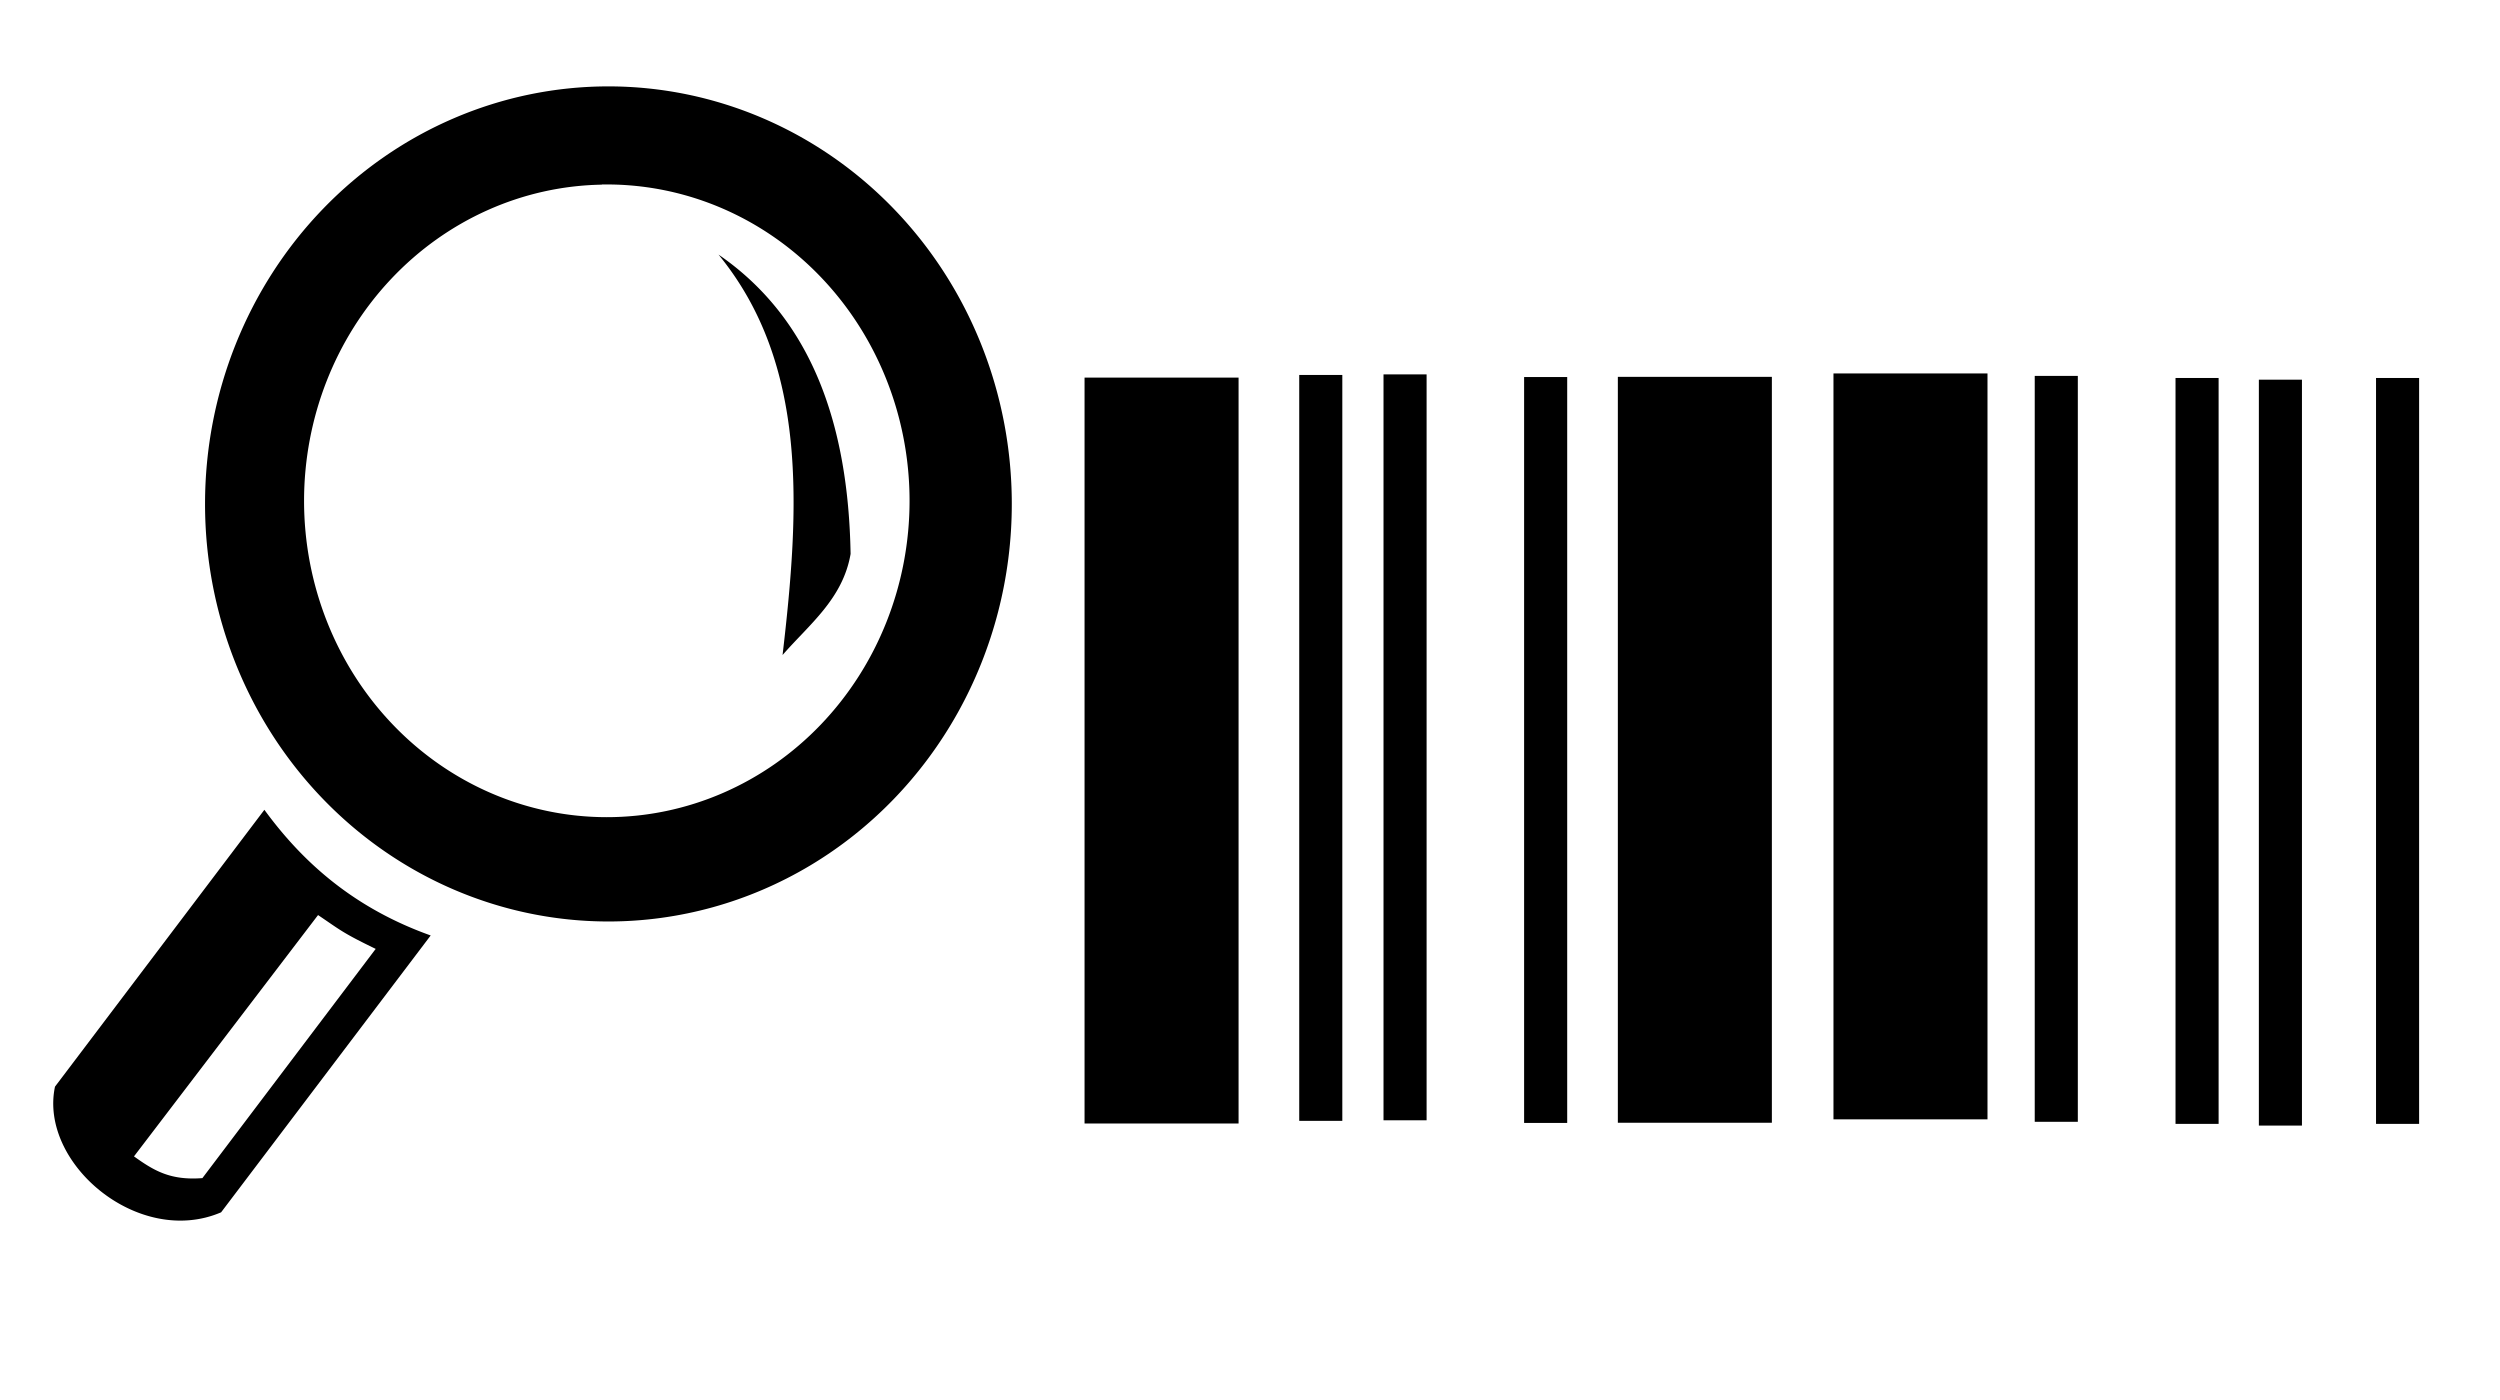 <?xml version="1.0" encoding="UTF-8" standalone="no"?>
<svg
   xmlns:dc="http://purl.org/dc/elements/1.1/"
   xmlns:cc="http://creativecommons.org/ns#"
   xmlns:rdf="http://www.w3.org/1999/02/22-rdf-syntax-ns#"
   xmlns:svg="http://www.w3.org/2000/svg"
   xmlns="http://www.w3.org/2000/svg"
   xmlns:sodipodi="http://sodipodi.sourceforge.net/DTD/sodipodi-0.dtd"
   xmlns:inkscape="http://www.inkscape.org/namespaces/inkscape"
   width="50"
   height="28"
   viewBox="0 0 13.229 7.408"
   version="1.1"
   id="svg8"
   inkscape:version="1.0.1 (3bc2e813f5, 2020-09-07)"
   sodipodi:docname="searchmode-barcode.svg">
  <defs
     id="defs2" />
  <sodipodi:namedview
     id="base"
     pagecolor="#006500"
     bordercolor="#666666"
     borderopacity="1.0"
     inkscape:pageopacity="0"
     inkscape:pageshadow="2"
     inkscape:zoom="15.839192"
     inkscape:cx="13.998133"
     inkscape:cy="24.288779"
     inkscape:document-units="mm"
     inkscape:current-layer="layer1"
     inkscape:document-rotation="0"
     showgrid="false"
     inkscape:window-width="1874"
     inkscape:window-height="1016"
     inkscape:window-x="46"
     inkscape:window-y="27"
     inkscape:window-maximized="1"
     units="px"
     inkscape:snap-global="false" />
  <g
     inkscape:label="Layer 1"
     inkscape:groupmode="layer"
     id="layer1">
    <path
       id="rect853"
       style="fill:#000000;fill-opacity:1;stroke-width:0.124;stroke-dasharray:0.498, 0.124"
       d="M 1.399,4.285 0.291,5.75 C 0.205,6.156 0.734,6.602 1.17,6.415 L 2.279,4.95 C 1.879,4.807 1.607,4.57 1.399,4.285 Z M 1.988,5.021 1.071,6.234 C 0.902,6.247 0.815,6.195 0.709,6.119 L 1.683,4.842 c 0.116,0.078 0.127,0.093 0.305,0.179 z M 3.219,0.457 A 2.135,2.209 0 0 0 1.085,2.666 2.135,2.209 0 0 0 3.219,4.876 2.135,2.209 0 0 0 5.354,2.666 2.135,2.209 0 0 0 3.219,0.457 Z m -0.035,0.519 a 1.602,1.674 0 0 1 0.026,0 A 1.602,1.674 0 0 1 4.813,2.65 1.602,1.674 0 0 1 3.211,4.324 1.602,1.674 0 0 1 1.609,2.65 1.602,1.674 0 0 1 3.185,0.977 Z M 3.802,1.347 C 4.291,1.683 4.489,2.238 4.501,2.931 4.46,3.169 4.282,3.304 4.141,3.466 4.232,2.689 4.277,1.927 3.802,1.347 Z" />
    <rect
       style="fill:#000000;stroke-width:0.131;stroke-dasharray:0.524, 0.131"
       id="rect2190"
       width="0.815"
       height="3.947"
       x="5.739"
       y="1.998" />
    <rect
       style="fill:#000000;stroke-width:0.069;stroke-dasharray:0.277, 0.069"
       id="rect2190-5"
       width="0.228"
       height="3.947"
       x="6.875"
       y="1.984" />
    <rect
       style="fill:#000000;stroke-width:0.069;stroke-dasharray:0.277, 0.069"
       id="rect2190-5-3"
       width="0.228"
       height="3.947"
       x="7.321"
       y="1.981" />
    <rect
       style="fill:#000000;stroke-width:0.069;stroke-dasharray:0.277, 0.069"
       id="rect2190-5-5"
       width="0.228"
       height="3.947"
       x="8.065"
       y="1.995" />
    <rect
       style="fill:#000000;stroke-width:0.131;stroke-dasharray:0.524, 0.131"
       id="rect2190-6"
       width="0.815"
       height="3.947"
       x="8.561"
       y="1.994" />
    <rect
       style="fill:#000000;stroke-width:0.131;stroke-dasharray:0.524, 0.131"
       id="rect2190-2"
       width="0.815"
       height="3.947"
       x="9.702"
       y="1.976" />
    <rect
       style="fill:#000000;stroke-width:0.069;stroke-dasharray:0.277, 0.069"
       id="rect2190-5-5-9"
       width="0.228"
       height="3.947"
       x="10.767"
       y="1.989" />
    <rect
       style="fill:#000000;stroke-width:0.069;stroke-dasharray:0.277, 0.069"
       id="rect2190-5-5-1"
       width="0.228"
       height="3.947"
       x="11.512"
       y="2" />
    <rect
       style="fill:#000000;stroke-width:0.069;stroke-dasharray:0.277, 0.069"
       id="rect2190-5-5-2"
       width="0.228"
       height="3.947"
       x="11.953"
       y="2.009" />
    <rect
       style="fill:#000000;stroke-width:0.069;stroke-dasharray:0.277, 0.069"
       id="rect2190-5-5-7"
       width="0.228"
       height="3.947"
       x="12.573"
       y="2" />
  </g>
</svg>
